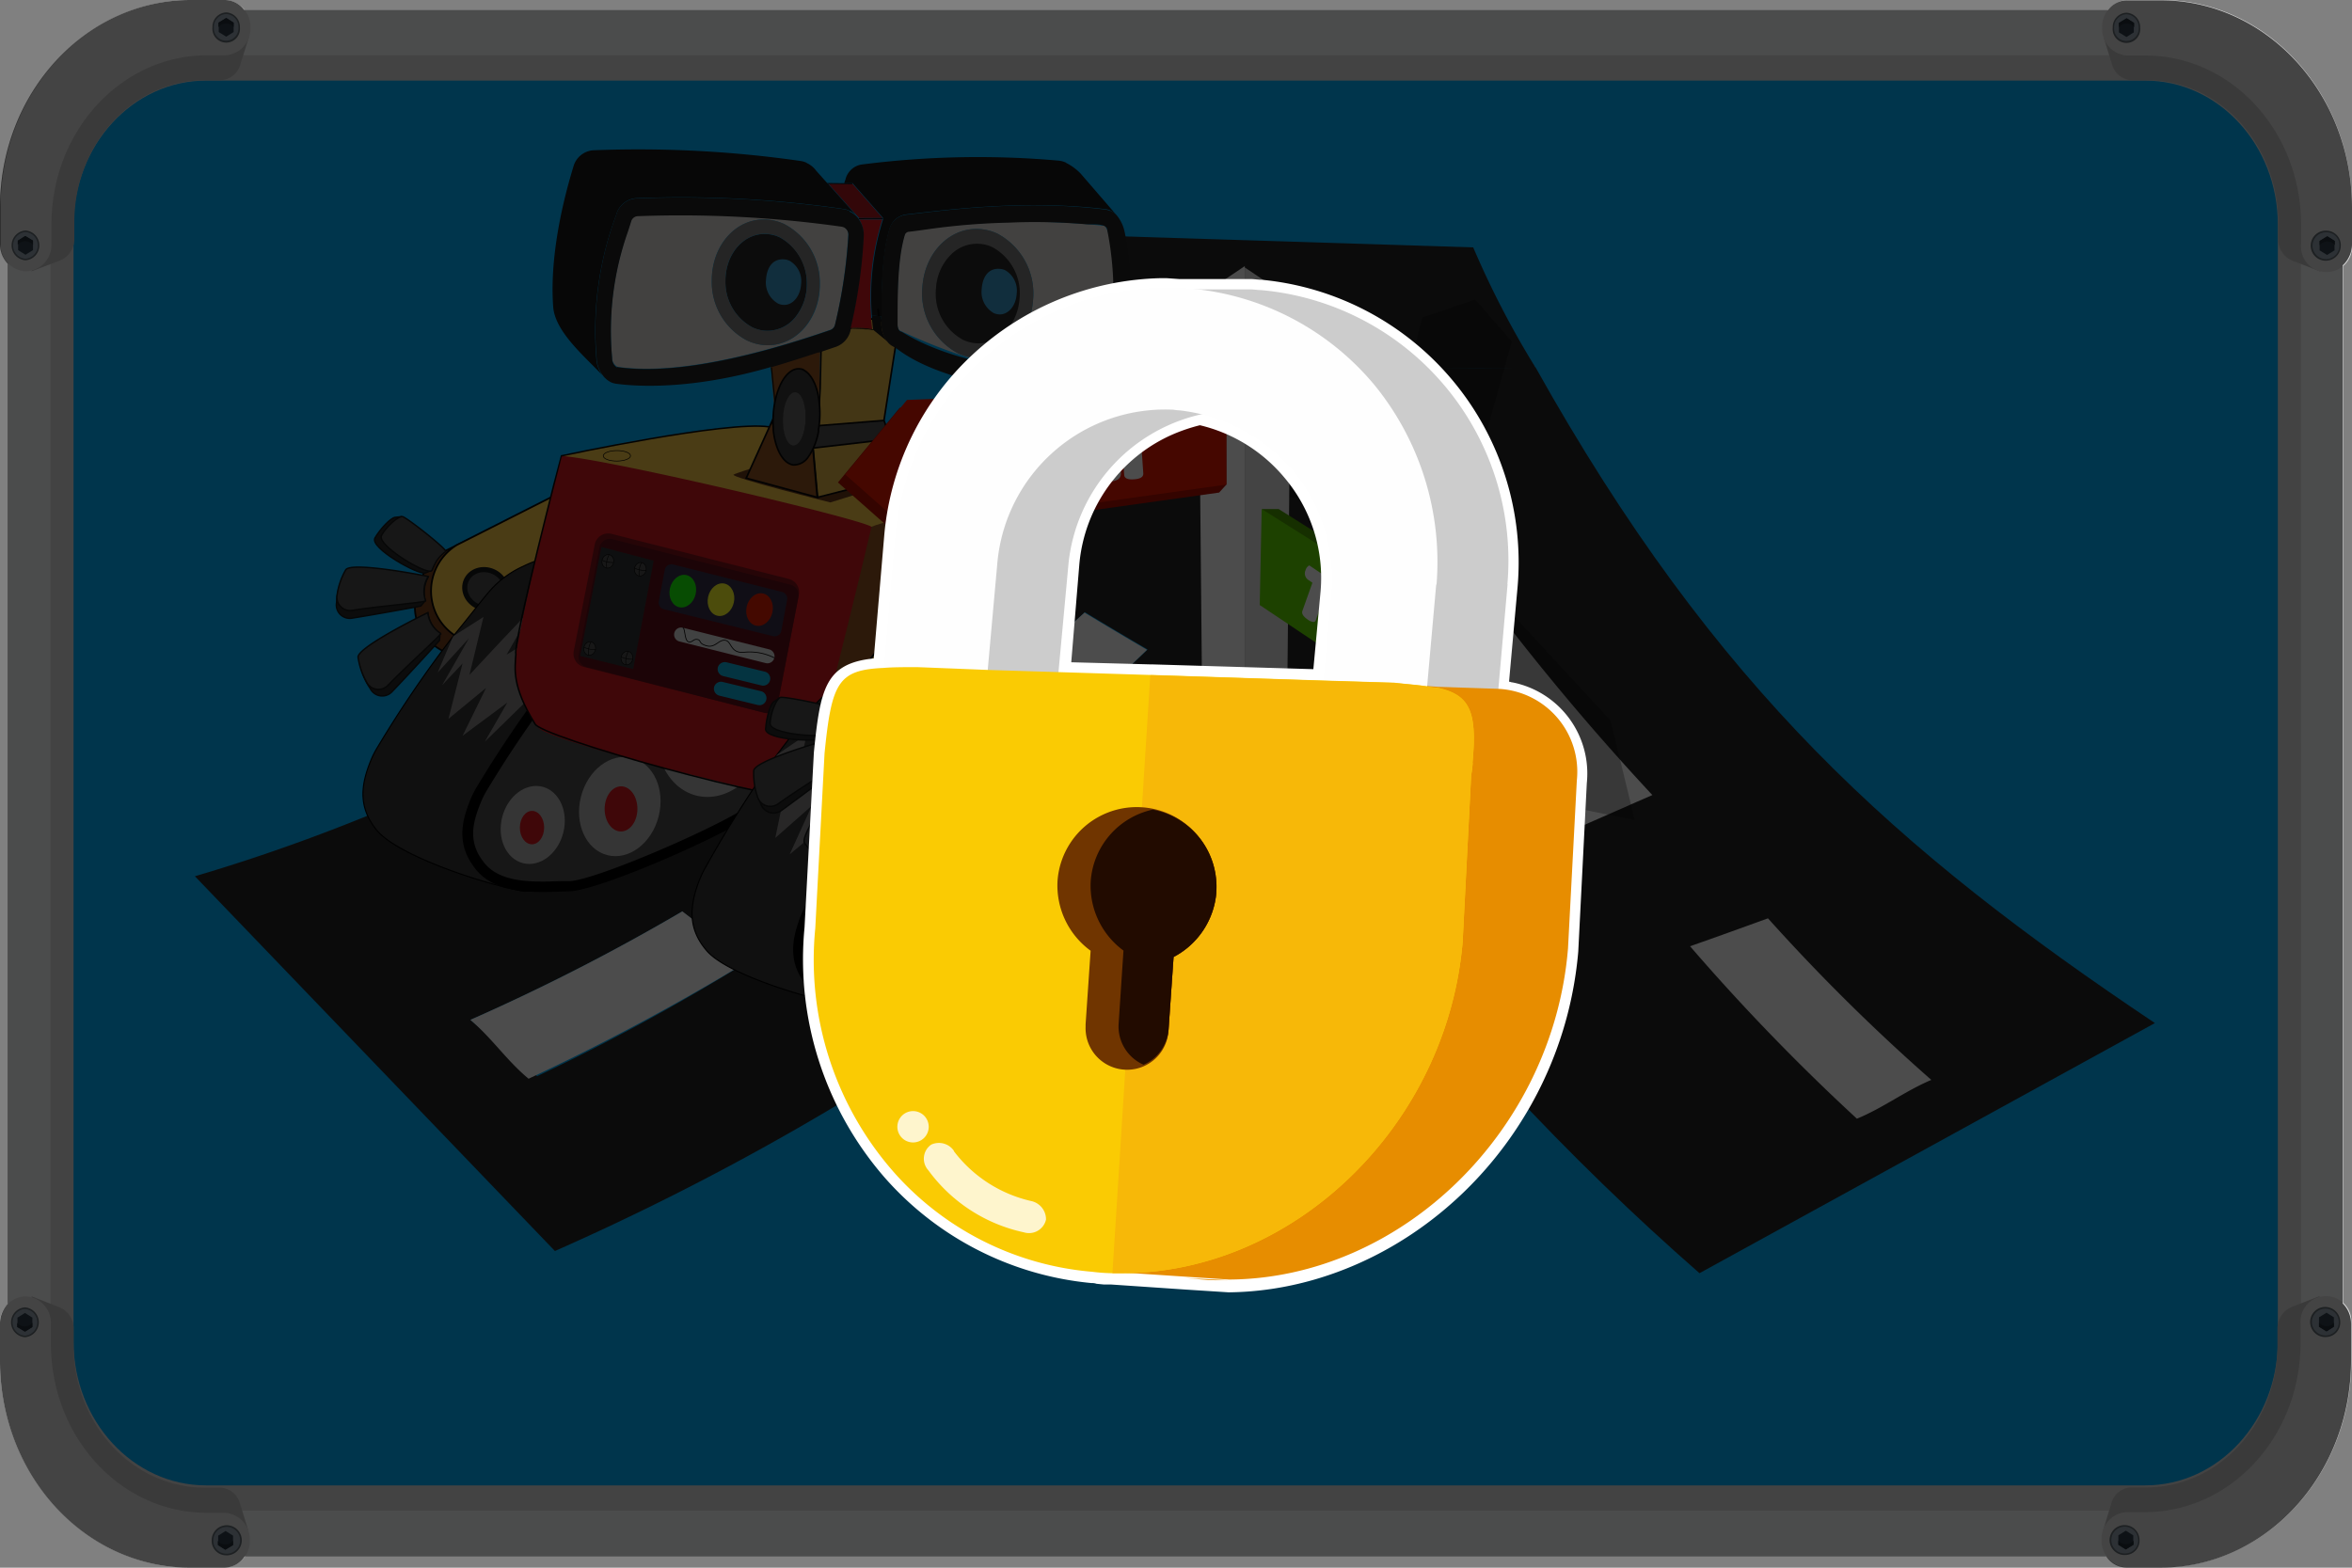 <svg id="Layer_1" data-name="Layer 1" xmlns="http://www.w3.org/2000/svg" xmlns:xlink="http://www.w3.org/1999/xlink" viewBox="0 0 300 200"><rect x="0" y="0" width="300" height="200" fill="#808080" stroke="none"/><defs><style>.cls-1,.cls-27,.cls-38,.cls-42{fill:none;}.cls-2{fill:#00b1ff;}.cls-3{fill:#e2e2e2;}.cls-4{fill:#fdfeff;}.cls-5{fill:#41b9fa;}.cls-6{fill:#c4c4c4;}.cls-7{fill:#e5e5e5;}.cls-8{fill:#626c72;}.cls-9{fill:#96a5b3;}.cls-10{fill:#2f3e4a;}.cls-11{fill:#222d35;}.cls-12{fill:#262626;}.cls-13{fill:#fff;}.cls-14{fill:#77401b;}.cls-14,.cls-27,.cls-42,.cls-45,.cls-47,.cls-49,.cls-51{stroke:#070707;}.cls-14,.cls-15,.cls-16,.cls-17,.cls-18,.cls-27,.cls-37,.cls-38,.cls-39,.cls-40,.cls-41,.cls-42,.cls-43,.cls-44,.cls-45,.cls-47,.cls-49,.cls-51{stroke-miterlimit:10;}.cls-14,.cls-15{stroke-width:0.22px;}.cls-15,.cls-19,.cls-43{fill:#f8c946;}.cls-15{stroke:#020202;}.cls-16,.cls-55{fill:#282828;}.cls-16,.cls-17,.cls-18{stroke:#151616;}.cls-16,.cls-17{stroke-width:0.18px;}.cls-17,.cls-18,.cls-22{fill:#4d4d4d;}.cls-18{stroke-width:0.65px;}.cls-20{fill:#683919;}.cls-21{fill:#353535;stroke-linejoin:round;stroke-width:0.14px;}.cls-21,.cls-43{stroke:#000;}.cls-23{fill:#b3b3b3;}.cls-24{fill:#f9f7f7;opacity:0.41;}.cls-25{fill:#d3161d;}.cls-26,.cls-49{fill:#945320;}.cls-27,.cls-44{stroke-width:0.19px;}.cls-28{fill:#7f1119;}.cls-29{fill:#5e0e18;}.cls-30{fill:#352f49;}.cls-31{fill:#e41e00;}.cls-32{fill:#fffe28;}.cls-33{fill:#18ff08;}.cls-34{fill:#dbdddd;}.cls-35{fill:#0fb0db;}.cls-36{fill:#303435;}.cls-37,.cls-38,.cls-39,.cls-40,.cls-41{stroke:#0a0a0a;stroke-width:0.08px;}.cls-37{fill:url(#radial-gradient);}.cls-39{fill:url(#radial-gradient-2);}.cls-40{fill:url(#radial-gradient-3);}.cls-41{fill:url(#radial-gradient-4);}.cls-42{stroke-width:0.1px;}.cls-43{stroke-width:0.08px;}.cls-44{fill:#adadad;stroke:#080000;}.cls-45{fill:#515051;}.cls-45,.cls-47,.cls-49,.cls-51{stroke-width:0.21px;}.cls-46{fill:#161616;}.cls-47{fill:#e2b647;}.cls-48{fill:#070707;}.cls-50{fill:#aa161d;}.cls-51{fill:#3a3a3a;}.cls-52{fill:#666;}.cls-53{fill:#dddbd7;}.cls-54{fill:#212121;}.cls-56{fill:#7c7c7c;}.cls-57{fill:#389cce;}.cls-58{fill:#020202;}.cls-59{fill:#0a0a0a;}.cls-60{opacity:0.26;}.cls-61{fill:#af0c00;}.cls-62{fill:#e91900;}.cls-63{fill:#4a9e00;}.cls-64{fill:#60db00;}.cls-65{opacity:0.7;}.cls-66{fill:#e78d00;}.cls-67{fill:#facb03;}.cls-68{fill:#ccc;}.cls-69{fill:#fefefe;}.cls-70{fill:#f7b808;}.cls-71{fill:#703500;}.cls-72{fill:#220b00;}.cls-73{opacity:0.8;}.cls-74{clip-path:url(#clip-path);}.cls-75{clip-path:url(#clip-path-2);}.cls-76{clip-path:url(#clip-path-3);}.cls-77{clip-path:url(#clip-path-4);}</style><radialGradient id="radial-gradient" cx="-5286.04" cy="-1394.52" r="0.62" gradientTransform="matrix(0, -1.89, -1.89, 0, -2555.55, -9909.67)" gradientUnits="userSpaceOnUse"><stop offset="0.2" stop-color="#666"/><stop offset="0.57" stop-color="#585858"/><stop offset="1" stop-color="#4d4d4d"/></radialGradient><radialGradient id="radial-gradient-2" cx="-5288.56" cy="-1388.35" r="0.62" gradientTransform="matrix(0, -1.89, -1.89, 0, -2541.46, -9902.09)" xlink:href="#radial-gradient"/><radialGradient id="radial-gradient-3" cx="-5285.97" cy="-1388.51" r="0.62" gradientTransform="matrix(0, -1.89, -1.89, 0, -2546.5, -9898.41)" xlink:href="#radial-gradient"/><radialGradient id="radial-gradient-4" cx="-5288.3" cy="-1394.41" r="0.62" gradientTransform="matrix(0, -1.89, -1.89, 0, -2551.2, -9912.92)" xlink:href="#radial-gradient"/><clipPath id="clip-path"><rect class="cls-1" x="114.46" y="141.75" width="4.01" height="4.01"/></clipPath><clipPath id="clip-path-2"><rect class="cls-1" x="114.46" y="141.75" width="4.01" height="4.01"/></clipPath><clipPath id="clip-path-3"><rect class="cls-1" x="117.82" y="145.79" width="15.6" height="11.48"/></clipPath><clipPath id="clip-path-4"><rect class="cls-1" x="117.82" y="145.79" width="15.58" height="11.48"/></clipPath></defs><title>branch-locked</title><path class="cls-2" d="M26.28,192.56c-10.87,0-19.72-9.61-19.72-21.42V28.64c0-11.82,8.85-21.43,19.72-21.43H273.65c10.87,0,19.71,9.61,19.71,21.43v142.5c0,11.81-8.84,21.42-19.71,21.42Z"/><path class="cls-3" d="M273.64,10.28c9.32,0,16.9,8.23,16.9,18.36v142.5c0,10.12-7.58,18.36-16.9,18.36H26.28c-9.32,0-16.9-8.24-16.9-18.36V28.64c0-10.13,7.58-18.36,16.9-18.36H273.64m0-6.13H26.28c-12.43,0-22.54,11-22.54,24.49v142.5c0,13.5,10.11,24.49,22.54,24.49H273.64c12.43,0,22.54-11,22.54-24.49V28.64c0-13.51-10.11-24.49-22.54-24.49"/><path class="cls-4" d="M273.65,1.24H26.28c-13.87,0-25.22,12.33-25.22,27.4v142.5c0,15.07,11.35,27.4,25.22,27.4H273.65c13.86,0,25.21-12.33,25.21-27.4V28.64c0-15.07-11.35-27.4-25.21-27.4m19.85,169.9a22.4,22.4,0,0,1-5.83,15.23,19,19,0,0,1-14,6.35H26.28a19,19,0,0,1-14-6.35,22.36,22.36,0,0,1-5.84-15.23V28.64A22.37,22.37,0,0,1,12.26,13.4a18.94,18.94,0,0,1,14-6.34H273.65a19,19,0,0,1,14,6.34,22.41,22.41,0,0,1,5.83,15.24Z"/><path class="cls-5" d="M30.73,8a3.52,3.52,0,0,1-.13.43Z"/><path class="cls-6" d="M31.76,4.7,30.73,8l-.13.43h0a2.74,2.74,0,0,1-2.51,1.81h-1.9C17,10.22,9.48,18.35,9.48,28.37v2.07a2.92,2.92,0,0,1-2,2.86h0L4,34.62l1-1.89a1.89,1.89,0,0,1-.2-.2A3.1,3.1,0,0,1,4,30.44V26.5C4,14.23,13.17,4.29,24.47,4.29h3.62A2.71,2.71,0,0,1,30.4,5.68Z"/><path class="cls-7" d="M31.94,3.52h0A3.39,3.39,0,0,1,28.7,7.05H26.44c-11,0-19.88,9.67-19.88,21.6V31.1a3.38,3.38,0,0,1-3.24,3.52A3.38,3.38,0,0,1,.08,31.1V26.42C.08,11.83,11,0,24.39,0H28.7a3.39,3.39,0,0,1,3.24,3.52"/><path class="cls-8" d="M3.25,29.4a1.91,1.91,0,0,1,0,3.81,1.91,1.91,0,0,1,0-3.81"/><path class="cls-9" d="M3.25,29.6a1.71,1.71,0,0,1,0,3.41,1.71,1.71,0,0,1,0-3.41"/><polygon class="cls-10" points="4.21 30.7 4.21 31.91 3.25 32.5 2.31 31.91 2.31 30.7 3.25 30.11 4.21 30.7"/><path class="cls-11" d="M4.21,30.7v.55a1.31,1.31,0,0,0-1-.47,1.2,1.2,0,0,0-.95.47V30.7l.94-.59Z"/><path class="cls-8" d="M28.85,1.58A1.84,1.84,0,0,1,30.6,3.49a1.76,1.76,0,1,1-3.5,0,1.84,1.84,0,0,1,1.75-1.91"/><path class="cls-9" d="M28.85,1.79a1.63,1.63,0,0,1,1.56,1.7,1.57,1.57,0,1,1-3.13,0,1.64,1.64,0,0,1,1.57-1.7"/><polygon class="cls-10" points="29.8 2.89 29.8 4.09 28.85 4.68 27.9 4.09 27.9 2.89 28.85 2.3 29.8 2.89"/><path class="cls-11" d="M29.8,2.89v.54A1.34,1.34,0,0,0,28.86,3a1.26,1.26,0,0,0-1,.47V2.89l1-.6Z"/><path class="cls-6" d="M268.32,4.73l1,3.28.14.43h0a2.72,2.72,0,0,0,2.51,1.8h1.9c9.23,0,16.71,8.13,16.71,18.16v2.06a2.94,2.94,0,0,0,2,2.87h0l3.41,1.32-1-1.9a1.21,1.21,0,0,0,.2-.19,3.07,3.07,0,0,0,.8-2.1V26.54c0-12.27-9.15-22.21-20.44-22.21H272a2.68,2.68,0,0,0-2.31,1.38Z"/><path class="cls-7" d="M268.13,3.56h0a3.39,3.39,0,0,0,3.25,3.52h2.26c11,0,19.87,9.67,19.87,21.6v2.46a3.26,3.26,0,1,0,6.49,0V26.46C300,11.86,289.11,0,275.69,0h-4.31a3.39,3.39,0,0,0-3.25,3.52"/><path class="cls-8" d="M296.82,29.43a1.92,1.92,0,1,0,1.75,1.91,1.84,1.84,0,0,0-1.75-1.91"/><path class="cls-9" d="M296.82,29.64a1.71,1.71,0,1,0,1.57,1.7,1.63,1.63,0,0,0-1.57-1.7"/><polygon class="cls-10" points="295.87 30.74 295.87 31.94 296.82 32.53 297.77 31.94 297.77 30.74 296.82 30.15 295.87 30.74"/><path class="cls-11" d="M295.87,30.74v.54a1.38,1.38,0,0,1,.94-.47,1.26,1.26,0,0,1,1,.47v-.54l-.95-.6Z"/><path class="cls-8" d="M271.23,1.62a1.83,1.83,0,0,0-1.75,1.91,1.76,1.76,0,1,0,3.5,0,1.84,1.84,0,0,0-1.75-1.91"/><path class="cls-9" d="M271.23,1.82a1.64,1.64,0,0,0-1.57,1.71,1.57,1.57,0,1,0,3.13,0,1.64,1.64,0,0,0-1.56-1.71"/><polygon class="cls-10" points="270.27 2.92 270.27 4.13 271.23 4.72 272.17 4.13 272.17 2.92 271.23 2.33 270.27 2.92"/><path class="cls-11" d="M270.27,2.93v.54a1.31,1.31,0,0,1,1-.47,1.2,1.2,0,0,1,.95.47V2.93l-.94-.6Z"/><path class="cls-6" d="M31.68,195.3l-1-3.28-.14-.43h0A2.73,2.73,0,0,0,28,189.78h-1.9c-9.23,0-16.71-8.13-16.71-18.15v-2.07a2.92,2.92,0,0,0-2-2.86h0L4,165.37l1,1.9a1.26,1.26,0,0,0-.2.2,3,3,0,0,0-.8,2.09v3.94c0,12.27,9.15,22.21,20.44,22.21H28a2.69,2.69,0,0,0,2.31-1.39Z"/><path class="cls-7" d="M31.87,196.48h0A3.4,3.4,0,0,0,28.62,193H26.36c-11,0-19.87-9.67-19.87-21.6V168.9a3.39,3.39,0,0,0-3.25-3.52A3.38,3.38,0,0,0,0,168.9v4.68C0,188.17,10.89,200,24.31,200h4.31a3.4,3.4,0,0,0,3.25-3.52"/><path class="cls-8" d="M3.18,170.6a1.91,1.91,0,0,0,0-3.81,1.91,1.91,0,0,0,0,3.81"/><path class="cls-9" d="M3.18,170.4a1.71,1.71,0,0,0,0-3.41,1.71,1.71,0,0,0,0,3.41"/><polygon class="cls-10" points="4.13 169.3 4.13 168.1 3.18 167.5 2.23 168.1 2.23 169.3 3.18 169.89 4.13 169.3"/><path class="cls-11" d="M4.13,169.3v-.55a1.28,1.28,0,0,1-.94.47,1.22,1.22,0,0,1-1-.47v.55l1,.59Z"/><path class="cls-8" d="M28.77,198.42A1.92,1.92,0,1,0,27,196.51a1.84,1.84,0,0,0,1.75,1.91"/><path class="cls-9" d="M28.77,198.21a1.71,1.71,0,1,0-1.56-1.7,1.64,1.64,0,0,0,1.56,1.7"/><polygon class="cls-10" points="29.73 197.11 29.73 195.91 28.77 195.32 27.83 195.91 27.83 197.11 28.77 197.7 29.73 197.11"/><path class="cls-11" d="M29.73,197.11v-.54a1.38,1.38,0,0,1-.95.47,1.23,1.23,0,0,1-1-.47v.54l.94.6Z"/><path class="cls-6" d="M268.24,195.27l1-3.28.13-.44h0a2.74,2.74,0,0,1,2.51-1.8h1.9c9.23,0,16.71-8.13,16.71-18.16v-2.06a3,3,0,0,1,2-2.87h0l3.41-1.32-1,1.9a1.8,1.8,0,0,1,.2.19,3.12,3.12,0,0,1,.8,2.1v3.93c0,12.27-9.15,22.21-20.44,22.21h-3.63a2.7,2.7,0,0,1-2.31-1.38Z"/><path class="cls-7" d="M268.06,196.44h0a3.38,3.38,0,0,1,3.24-3.52h2.26c11,0,19.88-9.67,19.88-21.6v-2.46a3.25,3.25,0,1,1,6.48,0v4.69c0,14.59-10.88,26.41-24.31,26.41H271.3a3.38,3.38,0,0,1-3.24-3.52"/><path class="cls-8" d="M296.75,170.57a1.92,1.92,0,1,1,1.75-1.91,1.84,1.84,0,0,1-1.75,1.91"/><path class="cls-9" d="M296.75,170.36a1.71,1.71,0,1,1,1.56-1.7,1.64,1.64,0,0,1-1.56,1.7"/><polygon class="cls-10" points="295.79 169.26 295.79 168.06 296.75 167.47 297.69 168.06 297.69 169.26 296.75 169.85 295.79 169.26"/><path class="cls-11" d="M295.79,169.26v-.54a1.38,1.38,0,0,0,.95.47,1.23,1.23,0,0,0,.95-.47v.54l-.94.6Z"/><path class="cls-8" d="M271.15,198.38a1.91,1.91,0,1,1,1.75-1.91,1.83,1.83,0,0,1-1.75,1.91"/><path class="cls-9" d="M271.15,198.18a1.71,1.71,0,1,1,1.57-1.71,1.64,1.64,0,0,1-1.57,1.71"/><polygon class="cls-10" points="270.2 197.07 270.2 195.87 271.15 195.28 272.1 195.87 272.1 197.07 271.15 197.67 270.2 197.07"/><path class="cls-11" d="M270.2,197.08v-.55a1.28,1.28,0,0,0,.94.47,1.22,1.22,0,0,0,1-.47v.55l-1,.59Z"/><path class="cls-12" d="M135.52,45.79c-34.29,32.45-72.59,54.78-110.66,66L70.78,159.6c40.45-17.86,81.62-45.82,114.82-85.36C173.28,68.33,148.41,53.55,135.52,45.79Zm-67,91.52q-4.26-3.56-8.52-7.2a266.76,266.76,0,0,0,27-13.82c2.81,2.15,5.6,4.27,8.4,6.36A271.19,271.19,0,0,1,68.49,137.31Zm52.67-32.65q-4.08-2.73-8.21-5.56a316.1,316.1,0,0,0,25.4-21q4,2.43,8,4.76A319.8,319.8,0,0,1,121.16,104.66Z"/><path class="cls-13" d="M138.35,78.14a316.1,316.1,0,0,1-25.4,21q4.13,2.84,8.22,5.56A323.63,323.63,0,0,0,146.3,82.9q-4-2.34-8-4.76"/><path class="cls-13" d="M87,116.29a263.68,263.68,0,0,1-27,13.82c2.84,2.43,4.58,5.14,7.42,7.51a288.23,288.23,0,0,0,28-15c-2.79-2.09-5.6-4.21-8.4-6.36"/><path class="cls-12" d="M195.84,47l-63.16-.17L138.26,30l49.65,1.56a115.45,115.45,0,0,0,7.83,15.14Z"/><path class="cls-12" d="M274.86,130.52l-58.09,31.91C183.5,133.3,152.56,94.32,132.68,46.66c13.53-1.95,45.91.93,63.16.17C218.88,88,241.89,108.43,274.86,130.52Z"/><path class="cls-13" d="M189.6,76.19a314,314,0,0,0,21.16,25.24q-4.57,2-9.1,4a321.93,321.93,0,0,1-20.74-26c2.87-1.05,5.77-2.13,8.68-3.24Z"/><path class="cls-13" d="M225.5,117.15a246.77,246.77,0,0,0,20.84,20.62c-3.44,1.47-6.08,3.54-9.49,4.95a269.63,269.63,0,0,1-21.28-22c3.3-1.16,6.6-2.35,9.93-3.56Z"/><path class="cls-14" d="M56.72,70.31,77.44,60.23c3.47-1.82,6.23-2.5,8.2.73h0c1.58,3.34.06,4.6-2.88,6.78L63.21,82.79a6.88,6.88,0,0,1-9.45-2.27h0C51.78,77.3,53.49,72.29,56.72,70.31Z"/><path class="cls-15" d="M58.28,69.52,79.7,58.68C83.18,56.86,88,64,85,66.19l-19.55,15A6.88,6.88,0,0,1,56,79h0A6.89,6.89,0,0,1,58.28,69.52Z"/><path class="cls-16" d="M54.24,76.64a4.06,4.06,0,0,1,.37-3c-2.91-.58-10.11-1-10.81-.06a8.18,8.18,0,0,0-.87,3.29,1.71,1.71,0,0,0,1.92,2c3.48-.55,8.82-1.55,8.82-1.55Z"/><path class="cls-17" d="M54.63,73.54c-2.91-.58-9.82-1.76-10.52-.86A8.92,8.92,0,0,0,43,75.87a1.69,1.69,0,0,0,1.92,2c3.48-.55,9.16-1,9.37-1.21A3.57,3.57,0,0,1,54.63,73.54Z"/><path class="cls-16" d="M56.13,80.86a4.05,4.05,0,0,1-1.55-2.65c-2.67,1.3-8.63,5.35-8.64,6.49a8.16,8.16,0,0,0,1.29,3.15,1.71,1.71,0,0,0,2.74.43c2.44-2.54,6.09-6.57,6.09-6.57Z"/><path class="cls-17" d="M54.57,78.16c-2.67,1.3-8.89,4.54-8.9,5.67A9,9,0,0,0,46.75,87a1.69,1.69,0,0,0,2.74.43c2.44-2.54,6.7-6.33,6.73-6.62A3.55,3.55,0,0,1,54.57,78.16Z"/><path class="cls-16" d="M60.9,82.67a4,4,0,0,1-2.92-1c-1.14,2.74-3.19,7.29-2.45,8.15.51.58.56.68,1.8,1.1a1.76,1.76,0,0,0,2.34-1.49,30.09,30.09,0,0,1,1.73-6.12Z"/><path class="cls-17" d="M57.94,81.68c-1.14,2.74-3.93,6.85-3.19,7.71a3.14,3.14,0,0,0,1.68,1.28,1.74,1.74,0,0,0,2.34-1.49c.64-3.46,2.35-6.34,2.18-6.59A3.54,3.54,0,0,1,57.94,81.68Z"/><path class="cls-16" d="M56,70.74l-.91,2s-.67.31-.83.36c-.86.3-7.16-3.21-6.43-4.47S49.92,66,50.43,66c.06,0,.74-.08.74-.08S56.39,70.63,56,70.74Z"/><path class="cls-17" d="M56.83,70.38a4.73,4.73,0,0,0-1.08,1.09,7.65,7.65,0,0,0-.65,1.29c-.38.83-7.16-3.21-6.43-4.47s2.15-2.44,2.66-2.38S57.28,70.26,56.83,70.38Z"/><ellipse class="cls-18" cx="61.93" cy="75.14" rx="2.43" ry="2.69" transform="translate(-31.91 101.14) rotate(-65.99)"/><path class="cls-19" d="M71.59,58.16S90,54,97.76,54.4A381,381,0,0,1,135.07,63c-2.39,1.05-21.54,4.3-24.14,4.22S78,60.64,71.59,58.16Z"/><path class="cls-20" d="M105.91,64.1s7.65-2.42,8.39-2.49S101.51,58,101.51,58s-7.41,2.23-7.94,2.55S105.91,64.1,105.91,64.1Z"/><path class="cls-21" d="M47.26,97.11a11.76,11.76,0,0,1,.93-1.84,145.9,145.9,0,0,1,9.6-14.09c2.07-2.51,3.38-4.25,4.45-5.52a12.52,12.52,0,0,1,4.55-3.44,14,14,0,0,1,4.38-1.33,14.19,14.19,0,0,1,7.06,1.3C83.85,74.53,87,75.47,88,76.13c.92,1.07,4.41,7.42,3.6,11.8-.58,3.15-1.94,7.31-5,10.06s-16,16.37-19.93,15.69c-4.58-.8-15.91-4.45-18.62-7.77C45.63,102.94,46.07,100.09,47.26,97.11Z"/><path class="cls-22" d="M69.25,113.13c-2.72,0-6.08-.29-8-2.59-2.2-2.69-1.87-5.2-.7-8.13a11.77,11.77,0,0,1,.87-1.74,151.67,151.67,0,0,1,9.55-14c1.15-1.39,2.06-2.54,2.83-3.51.62-.78,1.14-1.44,1.62-2a12,12,0,0,1,4.31-3.26A13.55,13.55,0,0,1,84,76.61a11.33,11.33,0,0,1,1.3-.07,12,12,0,0,1,5.38,1.3,21.88,21.88,0,0,1,7,5.69l.35.4c2.94,3.37,4.18,6.39,3.71,9-.54,2.94-1.81,7-4.78,9.69S76.33,112.92,72.66,113l-.84,0C71,113.1,70.12,113.13,69.25,113.13Z"/><path d="M85.25,77.21a11.26,11.26,0,0,1,5.08,1.23A21.31,21.31,0,0,1,97.09,84l.23.28.12.14c2.8,3.2,4,6,3.56,8.4-.52,2.84-1.74,6.76-4.57,9.31s-20.31,10.17-23.79,10.28l-.85,0c-.83,0-1.68.06-2.54.06-2.73,0-5.75-.28-7.44-2.34-2-2.44-1.68-4.75-.6-7.46A11,11,0,0,1,62,101a147.61,147.61,0,0,1,9.49-13.94c1.15-1.38,2.08-2.56,2.83-3.51.61-.77,1.14-1.44,1.61-2A11.51,11.51,0,0,1,80,78.49a13.12,13.12,0,0,1,4-1.21,9.87,9.87,0,0,1,1.22-.07m0-1.34a10.39,10.39,0,0,0-1.37.08,13.7,13.7,0,0,0-4.38,1.32,12.75,12.75,0,0,0-4.56,3.44c-1.07,1.28-2.37,3-4.44,5.52a149.44,149.44,0,0,0-9.61,14.09,11.71,11.71,0,0,0-.92,1.84c-1.2,3-1.63,5.83.8,8.81,2,2.41,5.29,2.83,8.48,2.83,1.19,0,2.36-.06,3.44-.09,4-.13,21.59-7.88,24.64-10.63s4.41-6.9,5-10.06c.8-4.37-3.06-8.59-4-9.66a23.23,23.23,0,0,0-7.4-6.11,12.57,12.57,0,0,0-5.69-1.38Z"/><ellipse class="cls-23" cx="91.02" cy="92.84" rx="8.93" ry="7.13" transform="translate(-21.48 158.03) rotate(-75.66)"/><ellipse class="cls-23" cx="79.06" cy="102.89" rx="6.4" ry="5.11" transform="translate(-40.21 154.01) rotate(-75.66)"/><ellipse class="cls-23" cx="67.95" cy="105.25" rx="5.03" ry="4.02" transform="translate(-50.85 145.01) rotate(-75.66)"/><path class="cls-24" d="M57.79,81.18l3.88-2.47L59.88,86.1s8.16-8.8,8-8.4-3.26,5.82-3.26,5.82l4.67-2.88-3.18,5.82,4.86-2.76-1.68,3,2-1.29-9.46,9.22,2.88-5L59,93.87l3-6.11-4.8,3.95L59,84.64l-2.61,2.78,3.43-6-4,4.39Z"/><polygon class="cls-24" points="77.27 71.82 72.05 72.96 76.98 72.98 72.74 74.48 80.17 73.68 78.56 74.63 83.69 74.36 77.27 71.82"/><ellipse class="cls-25" cx="91.46" cy="92.96" rx="3.34" ry="2.43" transform="translate(-21.25 158.54) rotate(-75.66)"/><ellipse class="cls-25" cx="79.22" cy="103.2" rx="2.88" ry="2.09" transform="translate(-24.51 181.73) rotate(-89.62)"/><ellipse class="cls-25" cx="67.86" cy="105.58" rx="2.13" ry="1.55" transform="translate(-38.17 172.74) rotate(-89.62)"/><path class="cls-26" d="M135.3,63s-4.94,28.93-8.73,35.67c-2.54,1.32-18.79,4.62-23.49,3.54.22-3.4,6.23-32.9,8.07-35C113.22,66.24,127.66,63.38,135.3,63Z"/><path class="cls-25" d="M71.59,58.16S67.72,72.64,65.8,83.47c-.74,4.18,2.31,9.1,2.94,9.41,1.2,1.73,35.62,10.44,38,9.52a11.72,11.72,0,0,1-1.81-9.59c1.67-7.1,4.23-17,6.22-25.6C110,66.25,78,58.65,71.59,58.16Z"/><path class="cls-27" d="M98.12,54.46c-5.45-.82-26.53,3.7-26.53,3.7S65.44,81.83,65.8,83.47c-.11,1.81-.57,4,2.43,8.86.39,1.56,30.8,10.25,38.51,10.07"/><path class="cls-27" d="M111.32,57s23.11,5.32,24,6c0,0-3.76,20-4.23,21.13"/><path class="cls-28" d="M100.61,73.86,78,68.11a1.75,1.75,0,0,0-2.14,1.35L73.18,83.08a1.74,1.74,0,0,0,1.28,2l22.67,5.75a1.74,1.74,0,0,0,2.14-1.35l2.62-13.62A1.73,1.73,0,0,0,100.61,73.86Z"/><path class="cls-29" d="M100.83,74.6,78.14,68.79a1.36,1.36,0,0,0-1.67,1L73.81,83.53a1.36,1.36,0,0,0,1,1.57l22.68,5.84a1.35,1.35,0,0,0,1.67-1l2.67-13.72A1.36,1.36,0,0,0,100.83,74.6Z"/><path class="cls-30" d="M84.65,77.72l14,3.45a.87.87,0,0,0,1-.65l.75-4a.87.87,0,0,0-.65-1L85.8,72a.87.87,0,0,0-1,.65l-.76,4A.87.87,0,0,0,84.65,77.72Z"/><ellipse class="cls-31" cx="96.88" cy="77.76" rx="2.1" ry="1.68" transform="translate(0.13 155.69) rotate(-77.6)"/><ellipse class="cls-32" cx="91.96" cy="76.51" rx="2.1" ry="1.68" transform="translate(-2.51 149.89) rotate(-77.6)"/><ellipse class="cls-33" cx="87.1" cy="75.42" rx="2.1" ry="1.68" transform="translate(-5.27 144.29) rotate(-77.6)"/><path class="cls-34" d="M86.68,81.84l11,2.76a.91.91,0,0,0,1.09-.67h0a.91.91,0,0,0-.68-1.09l-11-2.76a.9.9,0,0,0-1.08.67h0A.9.9,0,0,0,86.68,81.84Z"/><path class="cls-35" d="M91.76,88.75l4.89,1.19a.9.9,0,0,0,1.09-.67h0a.91.91,0,0,0-.68-1.09L92.17,87a.91.91,0,0,0-1.09.68h0A.92.92,0,0,0,91.76,88.75Z"/><path class="cls-35" d="M92.24,86.25l4.9,1.2a.9.9,0,0,0,1.08-.68h0a.9.9,0,0,0-.67-1.08l-4.9-1.2a.92.92,0,0,0-1.09.68h0A.91.91,0,0,0,92.24,86.25Z"/><polygon class="cls-36" points="83.38 71.53 76.71 69.78 74 83.68 80.76 85.36 83.38 71.53"/><ellipse class="cls-37" cx="77.52" cy="71.62" rx="0.87" ry="0.75" transform="translate(-7.58 134.03) rotate(-78.99)"/><path class="cls-38" d="M77.69,70.76a2.6,2.6,0,0,0-.29,1.72"/><path class="cls-38" d="M78.26,71.76a3.11,3.11,0,0,1-1.48-.29"/><ellipse class="cls-39" cx="79.97" cy="83.95" rx="0.87" ry="0.75" transform="translate(-17.71 146.42) rotate(-78.99)"/><path class="cls-38" d="M80.14,83.1a2.67,2.67,0,0,0-.29,1.72"/><path class="cls-38" d="M80.71,84.1a3.25,3.25,0,0,1-1.48-.29"/><ellipse class="cls-40" cx="75.22" cy="82.73" rx="0.87" ry="0.75" transform="translate(-20.36 140.77) rotate(-78.99)"/><path class="cls-38" d="M75.39,81.88a2.6,2.6,0,0,0-.29,1.72"/><path class="cls-38" d="M76,82.88a3.25,3.25,0,0,1-1.48-.29"/><ellipse class="cls-41" cx="81.67" cy="72.63" rx="0.87" ry="0.75" transform="translate(-5.22 138.92) rotate(-78.99)"/><path class="cls-38" d="M81.83,71.77a2.62,2.62,0,0,0-.28,1.72"/><path class="cls-38" d="M82.41,72.77a3.11,3.11,0,0,1-1.48-.29"/><path class="cls-42" d="M98.78,83.93a7,7,0,0,0-3.73-.73c-1.92.26-1.69-1.37-2.53-1.51s-1.27,1-2.38.7-.65-.71-1.19-.81-.65.46-1.15.29-.4-1.78-.71-1.79"/><ellipse class="cls-43" cx="78.68" cy="58.16" rx="1.74" ry="0.67" transform="translate(-0.23 0.31) rotate(-0.23)"/><path class="cls-21" d="M89.09,112.58a12.71,12.71,0,0,1,.87-1.87A147.81,147.81,0,0,1,99.08,96.3c2-2.57,3.23-4.35,4.26-5.67A12.67,12.67,0,0,1,107.77,87a12.51,12.51,0,0,1,11.44-.41c5.69,2.15,8.82,3,9.89,3.61,1,1,4.66,7.26,4,11.66-.47,3.18-1.69,7.38-4.65,10.23S113,129,109.06,128.48c-4.6-.64-16-3.91-18.86-7.13C87.67,118.46,88,115.6,89.09,112.58Z"/><path class="cls-22" d="M110.61,127.87c-3.41,0-5.64-.75-7-2.34-2.29-2.62-2-5.13-1-8.1a11.59,11.59,0,0,1,.81-1.77,151.29,151.29,0,0,1,9.07-14.33c1.1-1.42,2-2.6,2.7-3.59.6-.8,1.1-1.49,1.56-2.07a12,12,0,0,1,4.2-3.41,13.65,13.65,0,0,1,4.13-1.4,10.6,10.6,0,0,1,1.69-.13,12,12,0,0,1,5,1.13A21.91,21.91,0,0,1,139,97.31l.36.39c3.05,3.26,4.4,6.24,4,8.84-.44,2.95-1.57,7.06-4.45,9.84s-20.18,11-23.85,11.26l-.84.06C113,127.78,111.81,127.87,110.61,127.87Z"/><path d="M126.76,91.4h0a11.31,11.31,0,0,1,4.75,1.07,21.28,21.28,0,0,1,6.94,5.28l.25.27.12.14c2.9,3.11,4.2,5.89,3.84,8.28-.43,2.85-1.51,6.81-4.25,9.45S118.45,126.74,115,127l-.85.06c-1.15.08-2.34.17-3.53.17-3.23,0-5.25-.65-6.52-2.11-2.08-2.37-1.85-4.69-.85-7.44A10.27,10.27,0,0,1,104,116a147.12,147.12,0,0,1,9-14.25q1.64-2.14,2.7-3.6c.59-.8,1.1-1.49,1.55-2.06a11.33,11.33,0,0,1,4-3.21,12.68,12.68,0,0,1,3.94-1.35,10.54,10.54,0,0,1,1.59-.12m0-1.34a11.75,11.75,0,0,0-1.78.13,14.26,14.26,0,0,0-4.34,1.47,12.76,12.76,0,0,0-4.43,3.59c-1,1.32-2.28,3.1-4.26,5.67a147.81,147.81,0,0,0-9.12,14.41,11.71,11.71,0,0,0-.86,1.87c-1.09,3-1.43,5.88,1.1,8.77,1.83,2.1,4.68,2.57,7.53,2.57,1.54,0,3.08-.14,4.47-.23,4-.26,21.31-8.6,24.27-11.45s4.17-7,4.64-10.23c.66-4.4-3.34-8.48-4.3-9.52a23.19,23.19,0,0,0-7.6-5.86,12.63,12.63,0,0,0-5.32-1.19Z"/><ellipse class="cls-23" cx="132.68" cy="106.84" rx="8.93" ry="7.13" transform="translate(-0.16 213.48) rotate(-77.6)"/><ellipse class="cls-23" cx="121.08" cy="117.29" rx="6.4" ry="5.11" transform="translate(-19.48 210.34) rotate(-77.6)"/><ellipse class="cls-23" cx="110.05" cy="120.02" rx="5.03" ry="4.02" transform="translate(-30.8 201.72) rotate(-77.6)"/><path class="cls-24" d="M99.08,96.3l3.8-2.6-1.55,7.45s7.86-9.07,7.68-8.66-3.07,5.92-3.07,5.92l4.57-3-3,5.93,4.77-2.93-1.58,3,1.92-1.36-9.15,9.53,2.71-5.13L100.72,109l2.83-6.21-4.66,4.11,1.47-7.13-2.51,2.87,3.23-6.12L97.24,101Z"/><polygon class="cls-24" points="118.24 86.29 113.06 87.61 117.98 87.46 113.8 89.11 121.2 88.05 119.62 89.05 124.74 88.61 118.24 86.29"/><ellipse class="cls-25" cx="133.13" cy="106.94" rx="3.34" ry="2.43" transform="translate(0.09 213.99) rotate(-77.6)"/><ellipse class="cls-25" cx="121.24" cy="117.59" rx="2.09" ry="2.88" transform="translate(-3.15 3.33) rotate(-1.56)"/><ellipse class="cls-25" cx="109.98" cy="120.35" rx="1.55" ry="2.13" transform="translate(-3.23 3.03) rotate(-1.56)"/><path class="cls-44" d="M108.76,112.81s1.57-2,4.75-.2c.92-1.32,3-5,9-3.29,0-1.41-1.21-7.71,4.47-12.51-1.62-1.15-2.61-1.91-5.43.41S108.65,112.08,108.76,112.81Z"/><path class="cls-14" d="M106.32,90.48l14-18.35c2.28-3.2,4.43-5,7.65-3h0c2.92,2.27,2.12,4.08.49,7.35L117.75,98.68a6.89,6.89,0,0,1-9.46,2.24h0C105.07,98.94,104.34,93.69,106.32,90.48Z"/><path class="cls-15" d="M107.37,89.06l14.22-19.34c2.28-3.19,9.77,1,8.14,4.31L119.07,96.28a6.9,6.9,0,0,1-9.46,2.24h0A6.89,6.89,0,0,1,107.37,89.06Z"/><path class="cls-16" d="M107,97.24a4,4,0,0,1-1-2.89c-2.87.8-9.46,3.71-9.68,4.82a8.18,8.18,0,0,0,.7,3.33,1.72,1.72,0,0,0,2.62.92c2.86-2.06,7.17-5.36,7.17-5.36Z"/><path class="cls-17" d="M105.92,94.3c-2.86.79-9.56,2.85-9.78,4a9.16,9.16,0,0,0,.48,3.34,1.7,1.7,0,0,0,2.62.92c2.86-2.06,7.73-5,7.82-5.3A3.57,3.57,0,0,1,105.92,94.3Z"/><path class="cls-16" d="M110.56,100.15A4,4,0,0,1,108,98.49c-1.8,2.36-5.29,8.66-4.79,9.69a8.06,8.06,0,0,0,2.57,2.22,1.71,1.71,0,0,0,2.64-.85c1-3.36,2.47-8.61,2.47-8.61Z"/><path class="cls-17" d="M108,98.45c-1.8,2.36-5.89,8-5.39,9.08a9,9,0,0,0,2.41,2.36,1.69,1.69,0,0,0,2.64-.85c1-3.37,3.12-8.67,3-9A3.53,3.53,0,0,1,108,98.45Z"/><path class="cls-16" d="M115.63,99.62a4,4,0,0,1-3,.46c.22,3,.43,7.94,1.48,8.37a2.84,2.84,0,0,0,2.11.18,1.77,1.77,0,0,0,1.41-2.39,29.63,29.63,0,0,1-1.21-6.24Z"/><path class="cls-17" d="M112.54,100.07c.22,3-.41,7.88.64,8.32a3.1,3.1,0,0,0,2.07.38,1.74,1.74,0,0,0,1.42-2.38c-1-3.38-.77-6.72-1-6.86A3.58,3.58,0,0,1,112.54,100.07Z"/><path class="cls-16" d="M105.89,91.17l.1,2.22s-.46.58-.58.7c-.63.65-7.83.36-7.75-1.09s.63-3.35,1.11-3.52c.06,0,.62-.42.62-.42S106.18,90.9,105.89,91.17Z"/><path class="cls-17" d="M106.46,90.48a4.58,4.58,0,0,0-.47,1.46,7.55,7.55,0,0,0,0,1.45c0,.91-7.84.37-7.76-1.09s.82-3.15,1.3-3.32S106.8,90.17,106.46,90.48Z"/><ellipse class="cls-18" cx="113.16" cy="92.43" rx="2.69" ry="2.43" transform="translate(-4.39 5.65) rotate(-2.8)"/><path class="cls-45" d="M113,55a2.3,2.3,0,0,1-2.09,2.45v0L101,57.25l.11-5,9.92.22A2.31,2.31,0,0,1,113,55Z"/><path class="cls-46" d="M111.18,40.41l0,.26h0c0-.08,0-.17,0-.26m-1.62-12.55h0M136,20.79a6.79,6.79,0,0,1,1.84,1.36h0l4.5,5.21a2.43,2.43,0,0,0-.7-.5,2.25,2.25,0,0,0-.64-.18c-10.59-1.28-21,.19-25.42.67a2.53,2.53,0,0,0-2.11,1.85c-1,3.27-1,8-1,11.21l-1.26-.19a32.15,32.15,0,0,1,1.45-12.28h0v-.06h0v-.06h0l-3.86-4.39v-.05h-1.1c0-.15.08-.3.13-.44A2.54,2.54,0,0,1,109.83,21a116.4,116.4,0,0,1,25.26-.5,2.92,2.92,0,0,1,.88.25"/><path class="cls-47" d="M112.15,40.7l2,1.64a2.91,2.91,0,0,0,.31.3l-1.71,11-8.4.67.26-4.75.13-5.8L107,43a3.19,3.19,0,0,0,2-2.25c0-.07,0-.14,0-.21v.06l.42,0,2.06.11.58.09V40.7M112,39.38l.15,1.26h0c0-.16-.1-.59-.16-1.26h0"/><path class="cls-48" d="M104.08,55.3l0,0h0v0m7.13-14.63,0,.17h0c0-.05,0-.11,0-.17h0"/><path class="cls-26" d="M104.3,54.67v.06h0v0m.34-10.84-.17,7.45c-.24-1.94-1.08-3.45-2.08-3.91a1.86,1.86,0,0,0-.46-.13c-1-.11-2.59,2.72-3.21,4.17l-.49-5.58c1.9-.56,4-1.21,6.31-2"/><path class="cls-48" d="M98.46,46.83,99,52.17l-.09.22-.58-5.52.15,0"/><polygon class="cls-47" points="112.7 56.12 103.72 57.16 104.29 63.45 113.06 61.21 112.7 56.12"/><path class="cls-49" d="M98.48,53.71,95.18,61l9.06,2.45-.56-6.29c-.55.74-1.84,2-2.51,1.88a1.32,1.32,0,0,1-.47-.13C99.68,58.44,98.48,53.71,98.48,53.71Z"/><path class="cls-25" d="M109.56,27.87v0l0,0h0m3,.07a32.15,32.15,0,0,0-1.45,12.28h0l0,.19c0,.09,0,.18,0,.26s0,.12,0,.17c.06.62.12,1,.14,1.17a10.72,10.72,0,0,0-2.82-.15,65,65,0,0,0,1.68-11.67A3.44,3.44,0,0,0,109.6,28l3,0m0-.06h0"/><path class="cls-50" d="M112.63,27.88h0m-3.91-4.45,3.86,4.39-3,0v0h0a3.42,3.42,0,0,0-.36-.4h0l-3.58-4,3.13,0v-.06"/><path class="cls-51" d="M101,56.46a.76.76,0,0,0,.2.06c.72.07,1.37-1.25,1.45-2.94.07-1.54-.35-2.85-1-3.14a.59.59,0,0,0-.19,0c-.72-.07-1.37,1.25-1.45,2.94-.07,1.53.35,2.85,1,3.13m1.47-9.31c1,.48,1.8,2.05,2,4.07a11.65,11.65,0,0,1-.08,3.51v.05l0,.21a8.45,8.45,0,0,1-1.06,2.88h0c-.06.1-.13.2-.19.28a2.22,2.22,0,0,1-1.95,1.11,1.33,1.33,0,0,1-.48-.14c-1.06-.49-1.85-2.14-2.08-4.25a1.94,1.94,0,0,1,0-.24,12.49,12.49,0,0,1,0-1.84,10.92,10.92,0,0,1,.68-3.23l.1-.25c.64-1.5,1.6-2.42,2.61-2.3a1.43,1.43,0,0,1,.49.13"/><path class="cls-52" d="M101.69,50.12c.68.31,1.14,1.76,1.07,3.46-.09,1.87-.81,3.32-1.61,3.25a.83.83,0,0,1-.21-.06c-.68-.31-1.15-1.77-1.07-3.47.09-1.87.81-3.32,1.6-3.24a.43.43,0,0,1,.22.06"/><path class="cls-46" d="M102.88,20.79a3.06,3.06,0,0,1,1.23,1l1.37,1.53h0v.11h.11l3.58,4a2.81,2.81,0,0,0-.82-.55,2.53,2.53,0,0,0-.69-.22,145.45,145.45,0,0,0-26.49-1.38A2.84,2.84,0,0,0,78.6,27.4a42.11,42.11,0,0,0-2.54,18.31,3.83,3.83,0,0,0,1.15,2.58v0c-2.16-2.45-6.41-5.77-6.65-9.16-.42-5.73.9-12.38,2.58-17.87a2.83,2.83,0,0,1,2.57-2.09,145.56,145.56,0,0,1,26.49,1.38,2.78,2.78,0,0,1,.69.22"/><path class="cls-53" d="M95.36,43.46a6.18,6.18,0,0,0,2.4.58c3.81.11,6.86-3.39,6.82-7.82A8.44,8.44,0,0,0,100,28.57a6.26,6.26,0,0,0-2.4-.57c-3.8-.11-6.85,3.38-6.81,7.81a8.41,8.41,0,0,0,4.54,7.65m12.27-14.55a1.07,1.07,0,0,1,.59,1,64.74,64.74,0,0,1-1.68,11.5.92.92,0,0,1-.59.66c-15.74,5.44-23.47,5.22-27,4.75a.79.79,0,0,1-.22-.06,1.34,1.34,0,0,1-.63-1.17,38.1,38.1,0,0,1,2-16.13c.15-.47.3-.92.43-1.35a.91.91,0,0,1,.81-.66,147,147,0,0,1,26.09,1.35l.22.07"/><path class="cls-54" d="M78.69,46.8a.79.79,0,0,0,.22.06c3.57.47,11.3.69,27-4.75a.92.92,0,0,0,.59-.66A64.74,64.74,0,0,0,108.22,30a1.07,1.07,0,0,0-.59-1l-.22-.07a147,147,0,0,0-26.09-1.35.91.91,0,0,0-.81.66c-.13.43-.28.88-.43,1.35a38.1,38.1,0,0,0-2,16.13,1.34,1.34,0,0,0,.63,1.17m29.66-19.89a2.81,2.81,0,0,1,.82.55,3.42,3.42,0,0,1,.36.4h0l0,0V28h0a3.44,3.44,0,0,1,.62,2.23,65,65,0,0,1-1.68,11.67h0v.06h0c0,.06,0,.12,0,.19a2.92,2.92,0,0,1-1.85,2.09l-2.15.73-.15,0c-2.15.72-4.09,1.33-5.86,1.85l-.15,0c-9.06,2.65-16,2.62-19.56,2.16A2.66,2.66,0,0,1,78,48.8a2.69,2.69,0,0,1-.75-.51,3.83,3.83,0,0,1-1.15-2.58A42.11,42.11,0,0,1,78.6,27.4a2.84,2.84,0,0,1,2.57-2.09,145.45,145.45,0,0,1,26.49,1.38,2.53,2.53,0,0,1,.69.22"/><path class="cls-55" d="M102.9,36.17a6.57,6.57,0,0,1-1.53,4.38,4.58,4.58,0,0,1-3.62,1.65A4.64,4.64,0,0,1,96,41.78a6.56,6.56,0,0,1-3.47-5.92c0-3.41,2.28-6.11,5.15-6a4.48,4.48,0,0,1,1.78.43A6.53,6.53,0,0,1,102.9,36.17Z"/><path class="cls-55" d="M130.29,37.61a7,7,0,0,1-1.64,4.69,4.83,4.83,0,0,1-5.79,1.33,7,7,0,0,1-3.73-6.36c0-3.66,2.45-6.56,5.53-6.46a4.69,4.69,0,0,1,1.9.45A7,7,0,0,1,130.29,37.61Z"/><path class="cls-56" d="M96,41.78a4.64,4.64,0,0,0,1.78.42,4.59,4.59,0,0,0,3.62-1.65,6.87,6.87,0,0,0-1.94-10.29,4.48,4.48,0,0,0-1.78-.43c-2.87-.08-5.18,2.62-5.15,6A6.56,6.56,0,0,0,96,41.78M100,28.57a8.44,8.44,0,0,1,4.55,7.65c0,4.43-3,7.93-6.82,7.82a6.18,6.18,0,0,1-2.4-.58,8.41,8.41,0,0,1-4.54-7.65c0-4.43,3-7.92,6.81-7.81a6.26,6.26,0,0,1,2.4.57"/><path class="cls-46" d="M112.42,40.41v.82a3.57,3.57,0,0,0,.79,2.35l-1.84-1.51V42h0l-.14-1.17,0-.17,0-.26,0-.19h0l1.26.19"/><path class="cls-53" d="M122.23,45.09a6.47,6.47,0,0,0,1.85.54c3.9.51,7.33-2.75,7.68-7.27a8.65,8.65,0,0,0-4.57-8.57,6.45,6.45,0,0,0-1.85-.53c-3.89-.51-7.33,2.74-7.68,7.26a8.65,8.65,0,0,0,4.57,8.57m18.66-16.22c.08,0,.34.31.55,1.13,1.22,4.65.54,10.69-.69,17.45a5.62,5.62,0,0,1-1,.09l-.93,0c-4.74.2-11.49.42-23.81-5.26l-.2-.09c-.26-.12-.35-.57-.35-.91v-.7c0-3.06,0-7.68.92-10.66a.58.58,0,0,1,.49-.43c.83-.09,1.77-.23,2.85-.38a93.23,93.23,0,0,1,22.14-.3l.06,0"/><path class="cls-54" d="M115,42.32c6.6,4.12,16.68,5.38,24.3,5.26,1.16,0,1.46-1.7,1.68-2.58a22.68,22.68,0,0,0,1-5.73,41.27,41.27,0,0,0-.78-10.08c-.2-.74-2-.52-2.67-.58-1.08-.09-2.17-.16-3.25-.21-2.15-.09-4.31-.1-6.46,0a86.85,86.85,0,0,0-10.07.79c-1.08.15-2,.29-2.85.38a.58.58,0,0,0-.49.43c-.91,3-.92,7.6-.92,10.66v.7c0,.34.09.79.35.91l.2.09m26.64-15.46a2.43,2.43,0,0,1,.7.5,4.83,4.83,0,0,1,1.05,2.11A32.79,32.79,0,0,1,142.13,48a2.92,2.92,0,0,1-2.26,1.78c-5.19,1-19.3-.41-25.61-5.4a1.86,1.86,0,0,0-.2-.1,2.86,2.86,0,0,1-.42-.24l-.15-.12a1.92,1.92,0,0,1-.28-.29,3.57,3.57,0,0,1-.79-2.35v-.82c0-3.23,0-7.94,1-11.21a2.53,2.53,0,0,1,2.11-1.85c4.4-.48,14.83-2,25.42-.67a2.25,2.25,0,0,1,.64.18"/><path class="cls-56" d="M122.85,43.36a4.75,4.75,0,0,0,1.38.4c2.93.38,5.54-2.14,5.81-5.62a6.68,6.68,0,0,0-3.47-6.61,4.48,4.48,0,0,0-1.37-.4,4.68,4.68,0,0,0-3.87,1.32,6.56,6.56,0,0,0-1.94,4.3,6.67,6.67,0,0,0,3.46,6.61m4.34-13.57a8.65,8.65,0,0,1,4.57,8.57c-.35,4.52-3.78,7.78-7.68,7.27a6.47,6.47,0,0,1-1.85-.54,8.65,8.65,0,0,1-4.57-8.57c.35-4.52,3.79-7.77,7.68-7.26a6.45,6.45,0,0,1,1.85.53"/><path class="cls-57" d="M128.19,34.46a3,3,0,0,1,1.49,3c-.09,1.59-1.12,2.78-2.35,2.64a2,2,0,0,1-.58-.16,3.09,3.09,0,0,1-1.54-3c.11-1.79,1-2.8,2.41-2.63a1.85,1.85,0,0,1,.57.15"/><path class="cls-57" d="M100.68,33.25a3,3,0,0,1,1.5,3c-.1,1.59-1.12,2.78-2.36,2.64a1.86,1.86,0,0,1-.57-.16,3.08,3.08,0,0,1-1.55-3c.11-1.78,1-2.8,2.42-2.63a1.63,1.63,0,0,1,.56.16"/><path class="cls-58" d="M108.52,41.92h0m2.31.12-1.92-.1a10.11,10.11,0,0,1,1.92.1"/><path class="cls-58" d="M111.38,42v.11l-.53-.08a10.11,10.11,0,0,0-1.92-.1c-.13,0-.26,0-.38,0v0h0v-.06h0a10.72,10.72,0,0,1,2.82.15h0"/><polyline class="cls-59" points="112.63 27.82 112.63 27.88 112.63 27.88 112.63 27.88 112.63 27.94 112.61 27.94 109.6 27.95 109.56 27.95 109.56 27.9 109.56 27.87 109.56 27.86 109.56 27.84 112.58 27.82 112.63 27.82"/><polyline class="cls-59" points="108.72 23.38 108.72 23.43 108.72 23.49 105.59 23.46 105.48 23.46 105.48 23.35 105.48 23.35 107.62 23.37 108.72 23.38"/><g class="cls-60"><polygon points="208.51 104.61 200.24 102.95 200.09 102.78 198.2 102.4 181.69 83.54 163.61 147.11 158.77 150.58 153.88 147.26 175.14 64.77 136.76 60.02 130.93 51.22 141 44.08 141.1 44.09 142.17 43.34 178.56 51.56 181.41 40.5 188.16 38.19 192.85 43.57 185.41 70.23 205.43 91.9 208.51 104.61"/></g><polygon class="cls-13" points="158.77 150.58 153.88 147.26 152.85 37.93 158.77 33.95 158.77 150.58"/><polygon class="cls-7" points="163.61 147.11 158.77 150.75 158.77 34.12 164.69 38.1 163.61 147.11"/><polygon class="cls-61" points="156.41 49.38 156.43 61.82 155.5 62.84 114.78 68.53 106.88 61.55 114.75 52.03 156.41 49.38"/><polygon class="cls-62" points="156.41 49.38 156.43 61.82 115.72 67.52 107.81 60.53 115.69 51.02 156.41 49.38"/><polygon class="cls-63" points="189.37 81.52 195.64 92.99 187.22 93.53 162.79 77.19 160.98 64.94 163.09 64.94 189.37 81.52"/><polygon class="cls-64" points="187.26 81.52 193.53 92.99 185.11 93.53 160.68 77.19 160.93 64.94 187.26 81.52"/><path class="cls-13" d="M167,72.13a1,1,0,0,0-.48.62A1,1,0,0,0,166.9,74l.5.34-1.28,3.6c-.12.34.11.71.68,1.1a1.45,1.45,0,0,0,.73.31.33.33,0,0,0,.31-.25l1.28-3.59.85.58c.23,0,.43-.2.56-.57a1,1,0,0,0-.3-1.22L167,72.13Z"/><path class="cls-13" d="M172.38,79.3a.64.64,0,0,1-.36-.13l-.14-.1.55-1.54a1,1,0,0,1,.47,1.22c-.13.36-.3.54-.52.55Zm-.93-4c-.24,0-.4.15-.5.44l-1.57,4.4c-.12.34.1.71.68,1.1a1.46,1.46,0,0,0,.72.31.35.35,0,0,0,.32-.25l.36-1c.1.07.21.16.34.24a4.54,4.54,0,0,0,0,1.61,1.53,1.53,0,0,0,.65.75,1.19,1.19,0,0,0,.63.24.51.51,0,0,0,.21-.06.38.38,0,0,0,.24-.22l0-1.88a1.66,1.66,0,0,0,1-1.15,2.65,2.65,0,0,0,0-2,3.69,3.69,0,0,0-1.5-1.77,4.63,4.63,0,0,0-1.44-.76Z"/><path class="cls-13" d="M176.66,83l-.65-.44c.12-.22.25-.49.41-.81s.23-.47.28-.55.21-.35.27-.35h0c.08.05.08.24,0,.54l-.14.65c-.08.34-.15.66-.21.95Zm0-4.07a.84.84,0,0,0-.64.35,37,37,0,0,0-2.4,3.84.58.58,0,0,0,0,.31,1.24,1.24,0,0,0,.53.66,1.06,1.06,0,0,0,.58.22.66.66,0,0,0,.55-.44l.1-.18.95.65,0,.23a1.42,1.42,0,0,0,0,.75,1.44,1.44,0,0,0,.56.62,1.21,1.21,0,0,0,.68.26c.21,0,.37-.14.46-.4a19.28,19.28,0,0,0,.72-4.66,2,2,0,0,0-1.07-1.82,2,2,0,0,0-1-.39Zm1.5-1.48c-.55,0-.88.18-1,.47a.84.84,0,0,0,.1.85,4.34,4.34,0,0,0,.89.38,2,2,0,0,0,.54.08.59.59,0,0,0,.6-.4,1.13,1.13,0,0,0-.07-1,1.33,1.33,0,0,0-.3-.38,5,5,0,0,0-.78,0Z"/><path class="cls-13" d="M180.43,81.4a.3.3,0,0,0-.3.24l-1.66,4.67c-.13.35.1.72.67,1.1a1.45,1.45,0,0,0,.73.31.32.32,0,0,0,.31-.25l1.67-4.67c.12-.34-.11-.7-.69-1.09a1.45,1.45,0,0,0-.73-.31Z"/><path class="cls-13" d="M124,56.7c0-.42.37-.65,1.18-.71s1.23.13,1.26.55l0,.32a1.28,1.28,0,0,1,1.35-1c1.31-.09,2,.92,2.19,3a3.7,3.7,0,0,1-.62,2.61,2.29,2.29,0,0,1-1.74.9,1.92,1.92,0,0,1-.81-.09l.07,1.13c0,.41-.36.63-1.17.69s-1.24-.12-1.27-.52Zm3.43,1.4a.71.71,0,0,0-.62-.22.6.6,0,0,0-.27.06l.2,3a.71.71,0,0,0,.78-.48,2.8,2.8,0,0,0,.18-1.29A2.28,2.28,0,0,0,127.46,58.1Z"/><path class="cls-13" d="M133,56.28a1.31,1.31,0,0,1,1.32-.91c1.24-.08,1.92.66,2,2.25l.24,3.5c0,.42-.36.66-1.18.71s-1.23-.12-1.26-.54l-.22-3.22a.9.9,0,0,0-.15-.53.61.61,0,0,0-.47-.1,1,1,0,0,0-.23.05l.27,3.85c0,.42-.37.66-1.18.71s-1.23-.12-1.26-.54l-.49-7.2c0-.41.36-.64,1.16-.69s1.25.11,1.28.52Z"/><path class="cls-13" d="M140.32,61a2.16,2.16,0,0,1-2.7.21,1.51,1.51,0,0,1-.52-1.09,1.36,1.36,0,0,1,.51-1.27,4.64,4.64,0,0,1,2.34-.61l0-.59c0-.35-.22-.51-.58-.49a1.9,1.9,0,0,0-.71.24,2.07,2.07,0,0,1-.72.24c-.64,0-1-.28-1-1a1.76,1.76,0,0,1,.14-.94,5.84,5.84,0,0,1,2.37-.7,3.34,3.34,0,0,1,2.07.35,2.36,2.36,0,0,1,.83,1.9c0,.34,0,.78,0,1.31a9,9,0,0,0,0,1c0,.2.18.28.5.22a1.3,1.3,0,0,1,.12.77c-.07.53-.51.81-1.29.87A1.49,1.49,0,0,1,140.32,61Zm-.09-8.76a1.14,1.14,0,0,1,.34.8,1.07,1.07,0,0,1-.33.87,1.47,1.47,0,0,1-1,.46c-.09,0-.17,0-.2-.07a.19.19,0,0,1,0-.19.93.93,0,0,0,.52-.84c0-.38-.33-.48-.9-.26a.5.5,0,0,1-.19-.37c0-.41.27-.64.89-.68A1.15,1.15,0,0,1,140.23,52.24Zm-1.14,7.6c0,.29.18.42.49.4a.61.61,0,0,0,.41-.19V60c0-.15,0-.38,0-.67a5.47,5.47,0,0,0-.83.18A.8.8,0,0,0,139.09,59.84Z"/><path class="cls-13" d="M142.83,53.43c-.05-.75.37-1.15,1.25-1.21s1.35.28,1.4,1-.36,1.14-1.25,1.2S142.88,54.16,142.83,53.43Zm3,7c0,.42-.36.66-1.18.72s-1.23-.13-1.26-.55l-.35-5.12c0-.41.37-.63,1.17-.69s1.24.11,1.27.52Z"/><path class="cls-65" d="M298.82,33.85V166.29a3.66,3.66,0,0,1,1.06,2.6v4.69c0,14.59-10.88,26.41-24.31,26.41h-4.31a3.16,3.16,0,0,1-2.6-1.42H31.21A3.18,3.18,0,0,1,28.58,200H24.27C10.85,200,0,188.2,0,173.61v-4.68A3.65,3.65,0,0,1,1,166.33V33.65a3.63,3.63,0,0,1-1-2.52V26.45C0,11.86,10.92,0,24.35,0h4.31a3.14,3.14,0,0,1,2.47,1.24H268.9a3.1,3.1,0,0,1,2.44-1.2h4.31C289.07.07,300,11.89,300,26.49v4.68A3.65,3.65,0,0,1,298.82,33.85Z"/><path class="cls-66" d="M189.56,141.3h0c-.18,0-.18,0-.27-.1L182.92,139l6.64.82a1.39,1.39,0,0,1,.64.09l-.09,1.37Z"/><path class="cls-13" d="M189.47,140.65a1.54,1.54,0,0,1,.64.1h-.55c0-.1,0-.1-.09-.1m.18-1.45-.63,2.73c.09,0,.18.09.27.09h.7l.19-2.73a1.28,1.28,0,0,1-.55-.09"/><path class="cls-67" d="M191.39,141.48a6.83,6.83,0,0,1-1.28-.09l.09-1.37,1,.09h.37Z"/><path class="cls-13" d="M190.2,140.65l.91.1h.28a4.75,4.75,0,0,1-1.19-.1m0-1.36L190,142c.45,0,.91.09,1.37.09l.26-2.73h-.47Z"/><path class="cls-13" d="M156.68,164.05l-5.56-.36-9.64-.64h-.71l-.9-.09a1.72,1.72,0,0,1-.71-.09,39,39,0,0,1-25.85-13.11,41.79,41.79,0,0,1-10.14-31.5L104.35,96c.91-8.83,1.72-11.11,7.65-11.47l1.45-16.2A35.22,35.22,0,0,1,148,36.06h11.65c.45,0,.91.1,1.37.1a35.39,35.39,0,0,1,32,38.32l-1.09,12.75a4,4,0,0,1,1.09.18,11.17,11.17,0,0,1,8.83,12.19l-1.09,21.31a48.31,48.31,0,0,1-7.28,21.58c-8.37,13.2-22.39,21.39-36.78,21.57m-10-78.57,21.48.7.91-10.56a20.76,20.76,0,0,0-4.73-15.11,21,21,0,0,0-11.27-6.92,18.49,18.49,0,0,0-3.55,1.18A20.7,20.7,0,0,0,137,72l-1.18,13.2Z"/><path class="cls-13" d="M148.78,36.87h10.65c.45,0,.91.09,1.37.09a34.81,34.81,0,0,1,31.49,37.61l-1.18,13.56a9,9,0,0,1,1.64.18A10.43,10.43,0,0,1,201,99.78L200,121.09a46.15,46.15,0,0,1-7.19,21.2c-7.91,12.48-21.29,21-36,21h-.11l-5.46-.37-9.65-.64h-.7l-.91-.09a1.71,1.71,0,0,1-.64-.09,38,38,0,0,1-25.4-12.83,41.06,41.06,0,0,1-9.92-31L105.18,96c.91-9.1,1.73-10.65,7.56-10.92l1.45-16.75A34.72,34.72,0,0,1,148,36.76h.82m20,50.16,1-11.2a21.77,21.77,0,0,0-4.93-15.66,21.38,21.38,0,0,0-11.83-7.19,20.66,20.66,0,0,0-3.82,1.28A21.38,21.38,0,0,0,136.33,71.9l-1.27,13.92,11.56.37h.27l21.94.7m-20-51.4h-.91a36.43,36.43,0,0,0-23.76,9.65,35.66,35.66,0,0,0-11.38,23.24L111.45,84c-6.18.63-6.82,3.82-7.64,12l-1.19,22.31a42.42,42.42,0,0,0,10.29,32,40.11,40.11,0,0,0,26.32,13.38,1.69,1.69,0,0,1,.63.09l.91.09h.91l9.56.65,5.46.35h.09c14.56-.17,28.77-8.44,37.15-21.66a48.28,48.28,0,0,0,7.37-21.83L202.4,99.9a11.85,11.85,0,0,0-9.47-12.84c-.18,0-.27-.09-.45-.09l1.09-12.1a36.22,36.22,0,0,0-32.66-39.18c-.46,0-.92-.09-1.37-.09h-9.12Zm-12.19,49L137.67,72a20,20,0,0,1,12.1-16.66,22.52,22.52,0,0,1,3.28-1.09,20.07,20.07,0,0,1,10.74,6.64,19.8,19.8,0,0,1,4.65,14.56l-.92,9.92L147,84.76h-.27Z"/><path class="cls-66" d="M156.68,163.33h-1.62c-1.27,0-2.55-.19-3.82-.28Z"/><path class="cls-68" d="M192.29,74.57,191.11,88l-.81,9.47-2.46-.19-6.56-.54-4.18-.37.82-8.73v-.46l1-11.56A21.78,21.78,0,0,0,174,60a21.2,21.2,0,0,0-14.49-7.56,22,22,0,0,0-6.47.46,21.8,21.8,0,0,0-16.75,19L135,85.85v.46l-.55,6.37-9-.82-4.1-.36.12-1.21.46-4.93,1.46-16.84a34.69,34.69,0,0,1,25.4-30.32l-.71-1.28H159.5c.45,0,.91.09,1.36.09a34.64,34.64,0,0,1,31.41,37.51"/><path class="cls-66" d="M201.12,99.69,200,121c-1.91,23.23-21.21,42.05-43.15,42.24h-.09l-5.46-.36-9.65-.64H141l-1.46-.09h-.18L140.8,160a38.43,38.43,0,0,1-13.47-9.86,41,41,0,0,1-9.93-31l1.19-22.3a11.34,11.34,0,0,1,2.73-6.75,11.67,11.67,0,0,1,4.46-3.37,10.11,10.11,0,0,1,4.64-.81l4.55.18,11.93.36,21.83.71,9.1.27,4.19.09,1.37.1,7.74.26a10.59,10.59,0,0,1,10,11.66"/><path class="cls-69" d="M183.19,74.57l-1.16,13v.19l-.82,9-.09.82L168,96.32l.82-9v-.46l1-11.19A21.7,21.7,0,0,0,164.9,60a22.42,22.42,0,0,0-14.47-7.65c-.36,0-.7-.09-1-.09a21.49,21.49,0,0,0-22.21,19.48L126,85.31,126,86.76l-.46,4.83-.09.82L120.11,92l-7.91-.7.54-6.19,1.46-16.75A34.72,34.72,0,0,1,148,36.72h2.55c.45,0,.91.09,1.27.09A34.51,34.51,0,0,1,175.3,49.1a35.7,35.7,0,0,1,7.93,25.49"/><path class="cls-67" d="M187.84,97.33a11.51,11.51,0,0,1-.19,1.55l-1.09,21.3c-2,23.4-21.58,42.42-43.79,42.25h-1.09a23.62,23.62,0,0,1-2.37-.18,38,38,0,0,1-25.4-12.82,41,41,0,0,1-9.92-31l1.18-22.3c.91-9.11,1.74-10.66,7.56-10.92,1.18-.1,2.64-.1,4.28-.1l4.82.19,4.23.17,9.1.28,11.56.36H147l21.83.71,8.83.27h.14c1.64.19,3,.28,4.19.46a6.35,6.35,0,0,0,1.37.18c4,.91,5.1,2.82,4.46,9.56"/><path class="cls-70" d="M187.84,97.33a11.51,11.51,0,0,1-.19,1.55l-1.09,21.3c-2,23.4-21.58,42.42-43.79,42.25h-.88l4.83-76.29H147l21.83.71,8.83.27h.14c1.64.18,3,.27,4.19.46a7.91,7.91,0,0,0,1.37.18c4,.91,5.1,2.82,4.46,9.56"/><path class="cls-71" d="M155.15,113.8a10.22,10.22,0,0,1-5.46,8.29l-.64,9.28a5.29,5.29,0,0,1-10.58-.38c0-.11,0-.22,0-.32l.64-9.38a10.3,10.3,0,0,1-4.22-8.92,10.13,10.13,0,0,1,20.21,1.46"/><path class="cls-71" d="M155.15,113.8a10.22,10.22,0,0,1-5.46,8.29l-.64,9.28a5.37,5.37,0,0,1-3.19,4.46,5.32,5.32,0,0,1-3.18-5.19l.62-9.37a10.27,10.27,0,0,1-4.18-8.83,10.07,10.07,0,0,1,7.91-9.15,10,10,0,0,1,8.11,10.56"/><path class="cls-72" d="M155.15,113.8a10.22,10.22,0,0,1-5.46,8.29l-.64,9.28a5.37,5.37,0,0,1-3.19,4.46,5.32,5.32,0,0,1-3.18-5.19l.62-9.37a10.27,10.27,0,0,1-4.18-8.83,10.07,10.07,0,0,1,7.91-9.15,10,10,0,0,1,8.11,10.56"/><g class="cls-73"><g class="cls-74"><g class="cls-75"><path class="cls-13" d="M116.46,141.75a2,2,0,1,1-2,2h0a2,2,0,0,1,2-2"/></g></g></g><g class="cls-73"><g class="cls-76"><g class="cls-77"><path class="cls-13" d="M121.65,146.84a17.13,17.13,0,0,0,9.86,6.38,2.39,2.39,0,0,1,1.91,2.37,2.22,2.22,0,0,1-2.81,1.63,20.41,20.41,0,0,1-12.2-7.92,2.19,2.19,0,0,1,.36-3.27,2.33,2.33,0,0,1,2.92.81"/></g></g></g></svg>